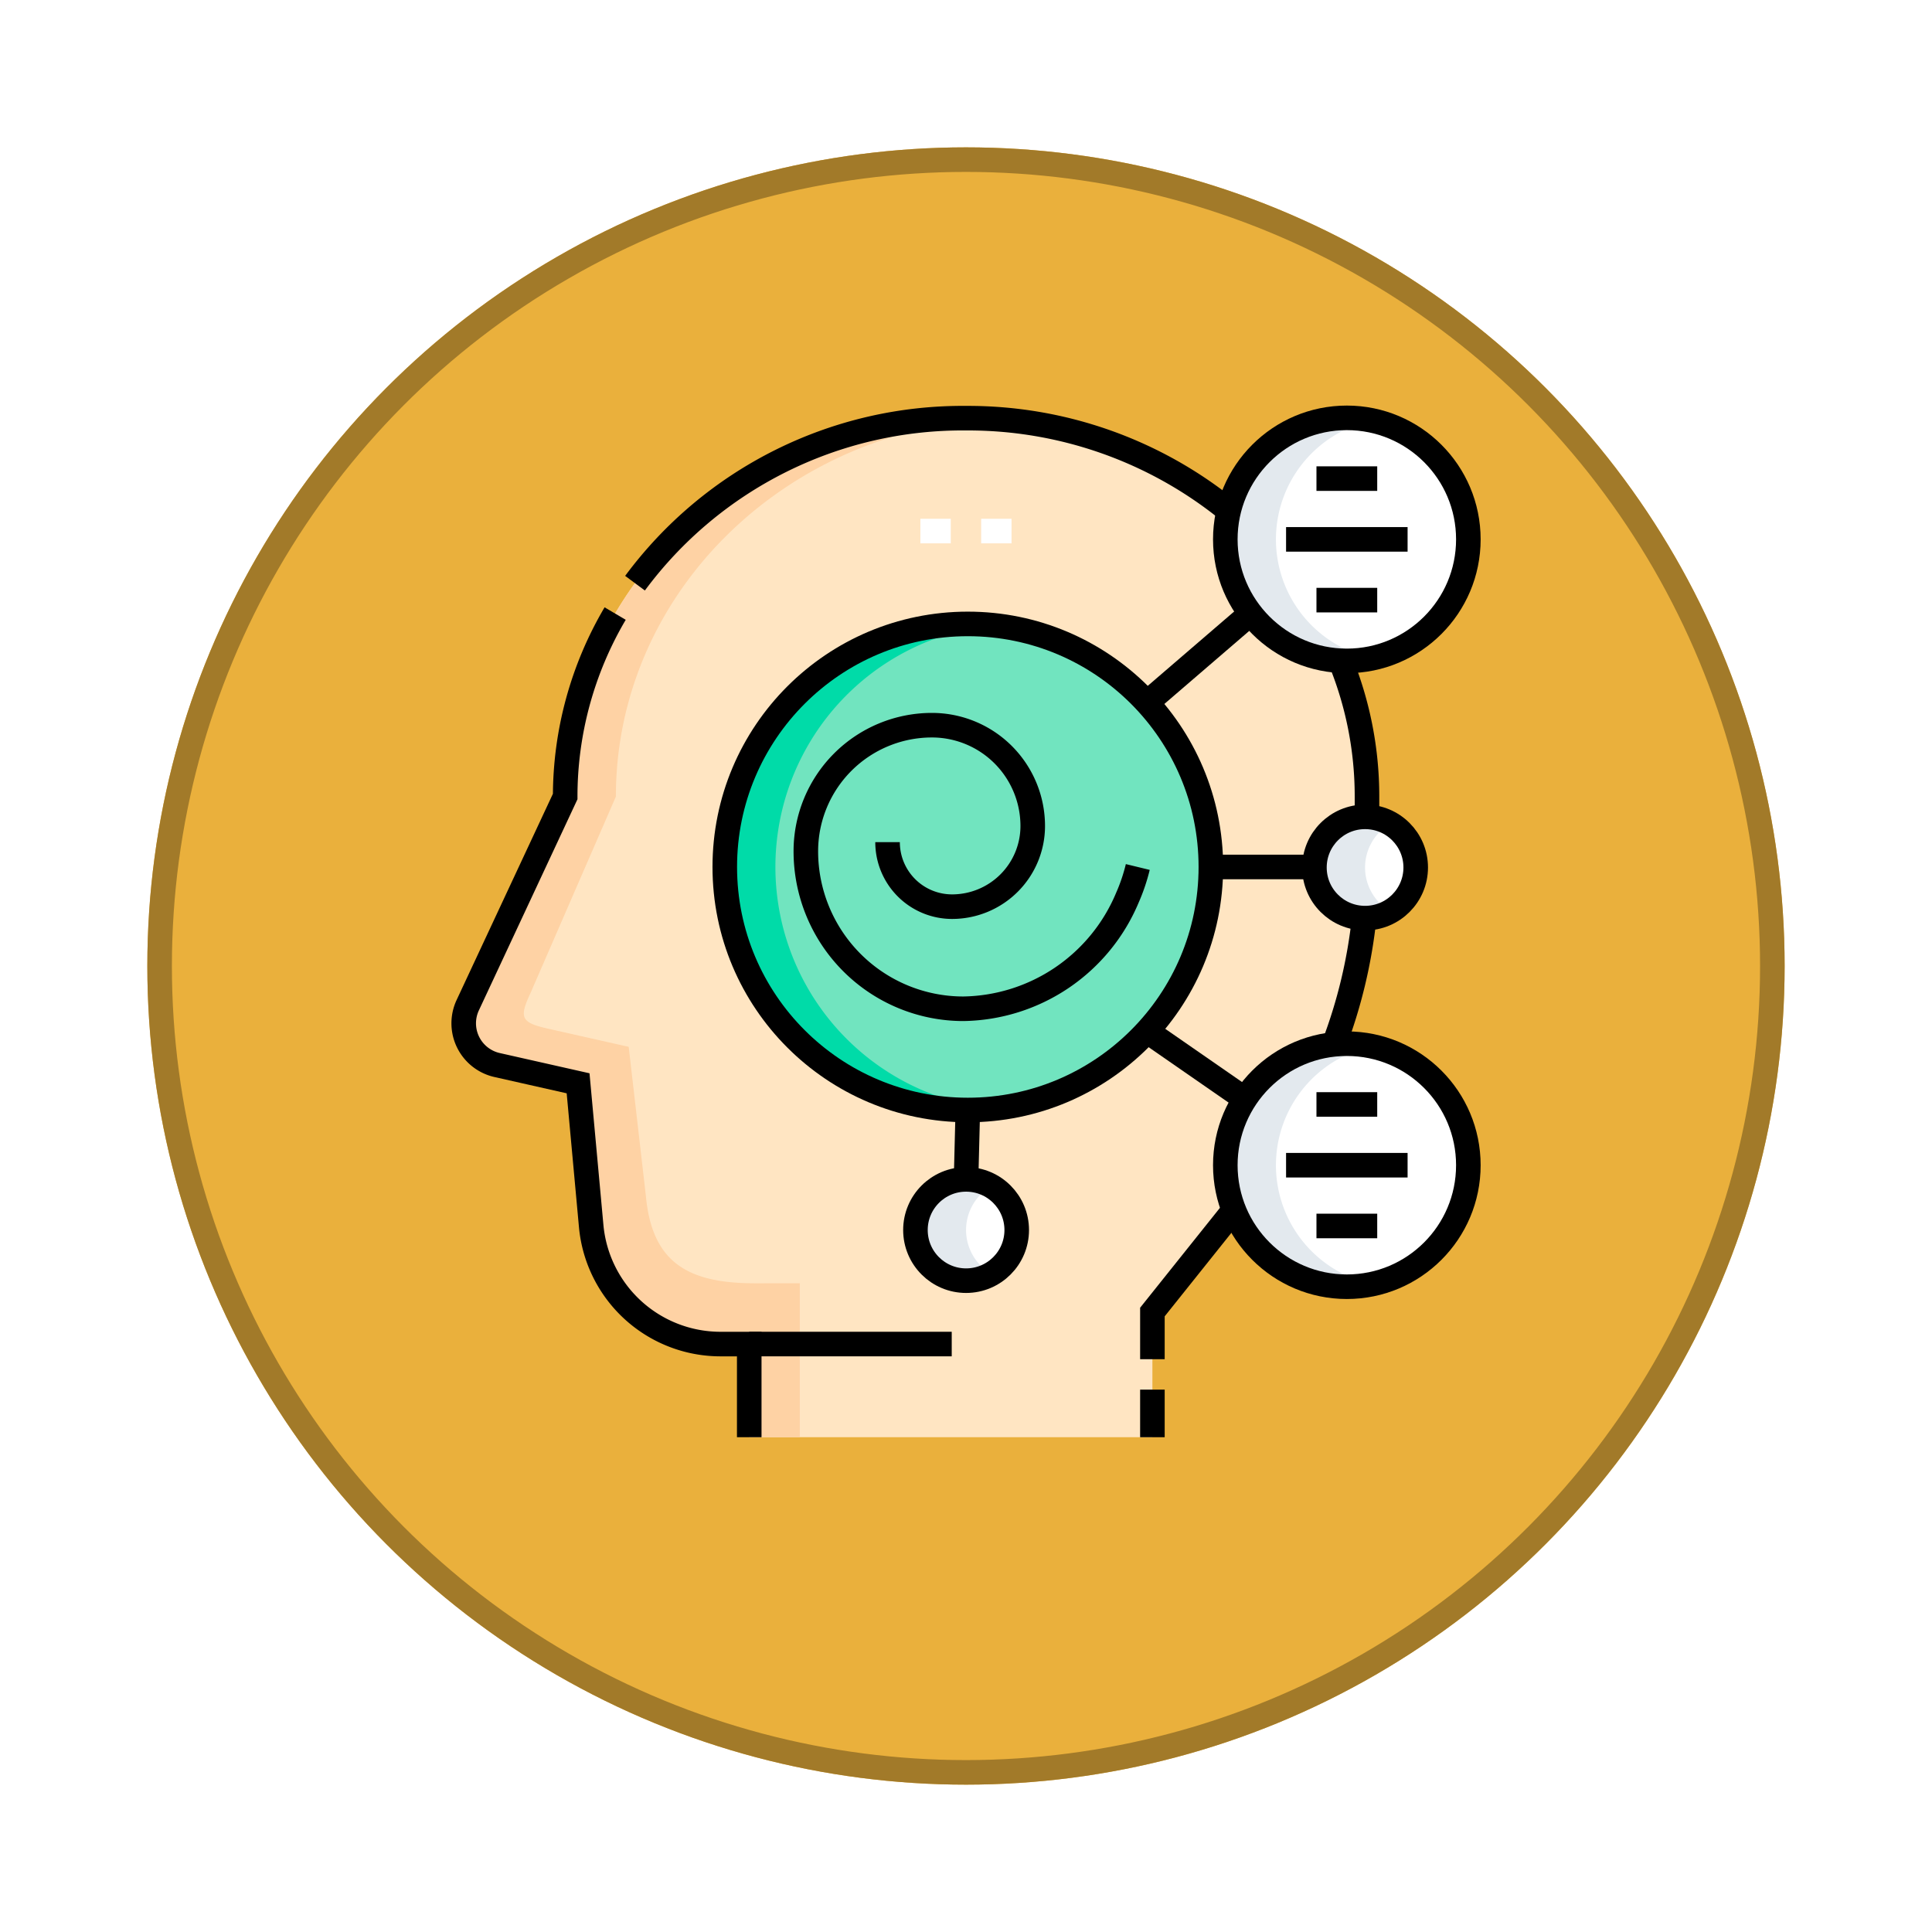 <svg xmlns="http://www.w3.org/2000/svg" xmlns:xlink="http://www.w3.org/1999/xlink" width="118" height="118" viewBox="0 0 118 118">
  <defs>
    <filter id="Elipse_12115" x="0" y="0" width="118" height="118" filterUnits="userSpaceOnUse">
      <feOffset dy="3" input="SourceAlpha"/>
      <feGaussianBlur stdDeviation="3" result="blur"/>
      <feFlood flood-opacity="0.161"/>
      <feComposite operator="in" in2="blur"/>
      <feComposite in="SourceGraphic"/>
    </filter>
  </defs>
  <g id="Grupo_1182212" data-name="Grupo 1182212" transform="translate(-745.781 -3846)">
    <g id="Grupo_1181949" data-name="Grupo 1181949" transform="translate(-54 1303)">
      <g transform="matrix(1, 0, 0, 1, 799.78, 2543)" filter="url(#Elipse_12115)">
        <g id="Elipse_12115-2" data-name="Elipse 12115" transform="translate(9 6)" fill="#eab03c" stroke="#a27a29" stroke-width="1.5">
          <circle cx="50" cy="50" r="50" stroke="none"/>
          <circle cx="50" cy="50" r="49.25" fill="none"/>
        </g>
      </g>
    </g>
    <g id="memories_9877667_1_" data-name="memories_9877667 (1)" transform="translate(766.601 3863.896)">
      <g id="Grupo_1186145" data-name="Grupo 1186145" transform="translate(7.499 7.625)">
        <path id="Trazado_1215351" data-name="Trazado 1215351" d="M24.937,70.02V64.33H23.185a7.931,7.931,0,0,1-7.9-7.207l-.8-8.72L9.539,47.289a2.613,2.613,0,0,1-1.792-3.655L13.7,30.889C13.7,18.126,24.665,7.78,38.187,7.78h0c13.522,0,24.483,10.346,24.483,23.109v4.164A31.442,31.442,0,0,1,55.7,54.7l-6.136,7.678V70.02H24.937Z" transform="translate(-7.499 -7.761)" fill="#ffe5c2"/>
        <path id="Trazado_1215352" data-name="Trazado 1215352" d="M25.288,60.618c-4.1,0-6.286-1.269-6.661-5.351L17.58,46.176l-4.948-1.115c-1.627-.367-1.756-.659-1.05-2.17l5.215-12c0-12.272,10.136-22.308,22.937-23.062-.512-.03-1.027-.047-1.546-.047h0C24.666,7.779,13.7,18.125,13.7,30.888L7.747,43.633A2.612,2.612,0,0,0,9.54,47.288L14.488,48.4l.8,8.72a7.931,7.931,0,0,0,7.9,7.207h1.753v5.69H28.03v-9.4Z" transform="translate(-7.5 -7.76)" fill="#fed2a4"/>
        <circle id="Elipse_12252" data-name="Elipse 12252" cx="14.844" cy="14.844" r="14.844" transform="translate(15.947 12.586)" fill="#71e4bf"/>
        <circle id="Elipse_12253" data-name="Elipse 12253" cx="7.422" cy="7.422" r="7.422" transform="translate(46.518 38.224)" fill="#fff"/>
        <circle id="Elipse_12254" data-name="Elipse 12254" cx="3.093" cy="3.093" r="3.093" transform="translate(51.961 24.369)" fill="#fff"/>
        <circle id="Elipse_12255" data-name="Elipse 12255" cx="3.093" cy="3.093" r="3.093" transform="translate(27.592 46.512)" fill="#fff"/>
        <circle id="Elipse_12256" data-name="Elipse 12256" cx="7.422" cy="7.422" r="7.422" transform="translate(46.518 0)" fill="#fff"/>
        <path id="Trazado_1215353" data-name="Trazado 1215353" d="M386.643,324.047a7.424,7.424,0,0,1,5.876-7.26,7.422,7.422,0,1,0,0,14.519A7.424,7.424,0,0,1,386.643,324.047Z" transform="translate(-337.032 -278.401)" fill="#e3e9ee"/>
        <path id="Trazado_1215354" data-name="Trazado 1215354" d="M386.643,15.047a7.424,7.424,0,0,1,5.876-7.26,7.422,7.422,0,1,0,0,14.519A7.424,7.424,0,0,1,386.643,15.047Z" transform="translate(-337.032 -7.625)" fill="#e3e9ee"/>
        <path id="Trazado_1215355" data-name="Trazado 1215355" d="M430.643,207.718a3.09,3.09,0,0,1,1.546-2.678,3.093,3.093,0,1,0,0,5.356A3.09,3.09,0,0,1,430.643,207.718Z" transform="translate(-375.589 -180.256)" fill="#e3e9ee"/>
        <path id="Trazado_1215356" data-name="Trazado 1215356" d="M233.643,386.718a3.091,3.091,0,0,1,1.546-2.678,3.093,3.093,0,1,0,0,5.356A3.09,3.09,0,0,1,233.643,386.718Z" transform="translate(-202.958 -337.113)" fill="#e3e9ee"/>
        <path id="Trazado_1215357" data-name="Trazado 1215357" d="M139.508,124.215a14.846,14.846,0,0,1,13.3-14.764,15.027,15.027,0,0,0-1.546-.08,14.844,14.844,0,1,0,0,29.688,15.023,15.023,0,0,0,1.546-.08A14.846,14.846,0,0,1,139.508,124.215Z" transform="translate(-120.468 -96.785)" fill="#00dba8"/>
      </g>
      <g id="Grupo_1186149" data-name="Grupo 1186149" transform="translate(7.5 7.625)">
        <path id="Trazado_1215358" data-name="Trazado 1215358" d="M16.752,104.254A22,22,0,0,0,13.7,115.429L7.748,128.174a2.612,2.612,0,0,0,1.792,3.654l4.948,1.116.8,8.72a7.932,7.932,0,0,0,7.9,7.207h1.753v5.689" transform="translate(-7.5 -92.301)" fill="none" stroke="#000" stroke-miterlimit="10" stroke-width="1.5"/>
        <path id="Trazado_1215359" data-name="Trazado 1215359" d="M440.37,127.534a21.924,21.924,0,0,1,1.624,8.3v1.243" transform="translate(-386.823 -112.701)" fill="none" stroke="#000" stroke-miterlimit="10" stroke-width="1.5"/>
        <path id="Trazado_1215360" data-name="Trazado 1215360" d="M347.55,407.9v-2.881l4.977-6.228" transform="translate(-305.485 -350.406)" fill="none" stroke="#000" stroke-miterlimit="10" stroke-width="1.5"/>
        <line id="Línea_736" data-name="Línea 736" y1="2.906" transform="translate(42.065 59.353)" fill="none" stroke="#000" stroke-miterlimit="10" stroke-width="1.5"/>
        <path id="Trazado_1215361" data-name="Trazado 1215361" d="M437.22,262.326a31.067,31.067,0,0,0,1.841-7.712" transform="translate(-384.063 -224.061)" fill="none" stroke="#000" stroke-miterlimit="10" stroke-width="1.5"/>
        <path id="Trazado_1215362" data-name="Trazado 1215362" d="M92.1,17.862A24.888,24.888,0,0,1,112.323,7.784a25.244,25.244,0,0,1,16.039,5.649" transform="translate(-81.635 -7.764)" fill="none" stroke="#000" stroke-miterlimit="10" stroke-width="1.5"/>
        <line id="Línea_737" data-name="Línea 737" x2="12.37" transform="translate(17.438 56.569)" fill="none" stroke="#000" stroke-miterlimit="10" stroke-width="1.5"/>
        <circle id="Elipse_12257" data-name="Elipse 12257" cx="14.844" cy="14.844" r="14.844" transform="translate(15.947 12.586)" fill="none" stroke="#000" stroke-miterlimit="10" stroke-width="1.5"/>
        <circle id="Elipse_12258" data-name="Elipse 12258" cx="7.422" cy="7.422" r="7.422" transform="translate(46.518 38.224)" fill="none" stroke="#000" stroke-miterlimit="10" stroke-width="1.5"/>
        <circle id="Elipse_12259" data-name="Elipse 12259" cx="3.093" cy="3.093" r="3.093" transform="translate(51.961 24.369)" fill="none" stroke="#000" stroke-miterlimit="10" stroke-width="1.5"/>
        <circle id="Elipse_12260" data-name="Elipse 12260" cx="3.093" cy="3.093" r="3.093" transform="translate(27.592 46.512)" fill="none" stroke="#000" stroke-miterlimit="10" stroke-width="1.5"/>
        <circle id="Elipse_12261" data-name="Elipse 12261" cx="7.422" cy="7.422" r="7.422" transform="translate(46.518 0)" fill="none" stroke="#000" stroke-miterlimit="10" stroke-width="1.5"/>
        <g id="Grupo_1186146" data-name="Grupo 1186146" transform="translate(20.901 18.771)">
          <path id="Trazado_1215363" data-name="Trazado 1215363" d="M181.453,166.515a3.94,3.94,0,0,0,3.94,3.94,4.926,4.926,0,0,0,4.927-4.926,6.158,6.158,0,0,0-6.158-6.158,7.7,7.7,0,0,0-7.7,7.7,9.62,9.62,0,0,0,9.62,9.62,11.042,11.042,0,0,0,10.022-6.79,11.235,11.235,0,0,0,.632-1.869" transform="translate(-176.465 -159.371)" fill="none" stroke="#000" stroke-miterlimit="10" stroke-width="1.5"/>
        </g>
        <line id="Línea_738" data-name="Línea 738" y1="4.237" x2="0.107" transform="translate(30.684 42.274)" fill="none" stroke="#000" stroke-miterlimit="10" stroke-width="1.5"/>
        <line id="Línea_739" data-name="Línea 739" x1="6.329" y2="5.446" transform="translate(41.733 11.953)" fill="none" stroke="#000" stroke-miterlimit="10" stroke-width="1.5"/>
        <line id="Línea_740" data-name="Línea 740" x1="6.333" transform="translate(45.627 27.43)" fill="none" stroke="#000" stroke-miterlimit="10" stroke-width="1.5"/>
        <line id="Línea_741" data-name="Línea 741" x1="5.98" y1="4.144" transform="translate(41.736 37.457)" fill="none" stroke="#000" stroke-miterlimit="10" stroke-width="1.5"/>
        <g id="Grupo_1186147" data-name="Grupo 1186147" transform="translate(50.229 3.711)">
          <line id="Línea_742" data-name="Línea 742" x2="7.422" transform="translate(0 3.711)" fill="none" stroke="#000" stroke-miterlimit="10" stroke-width="1.5"/>
          <line id="Línea_743" data-name="Línea 743" x2="3.711" transform="translate(1.856)" fill="none" stroke="#000" stroke-miterlimit="10" stroke-width="1.5"/>
          <line id="Línea_744" data-name="Línea 744" x2="3.711" transform="translate(1.856 7.422)" fill="none" stroke="#000" stroke-miterlimit="10" stroke-width="1.5"/>
        </g>
        <g id="Grupo_1186148" data-name="Grupo 1186148" transform="translate(50.229 41.935)">
          <line id="Línea_745" data-name="Línea 745" x2="7.422" transform="translate(0 3.711)" fill="none" stroke="#000" stroke-miterlimit="10" stroke-width="1.5"/>
          <line id="Línea_746" data-name="Línea 746" x2="3.711" transform="translate(1.856)" fill="none" stroke="#000" stroke-miterlimit="10" stroke-width="1.5"/>
          <line id="Línea_747" data-name="Línea 747" x2="3.711" transform="translate(1.856 7.422)" fill="none" stroke="#000" stroke-miterlimit="10" stroke-width="1.5"/>
        </g>
      </g>
      <g id="Grupo_1186150" data-name="Grupo 1186150" transform="translate(35.394 14.54)">
        <line id="Línea_748" data-name="Línea 748" x2="1.856" fill="none" stroke="#fff" stroke-miterlimit="10" stroke-width="1.5"/>
        <line id="Línea_749" data-name="Línea 749" x2="1.856" transform="translate(3.711)" fill="none" stroke="#fff" stroke-miterlimit="10" stroke-width="1.5"/>
      </g>
    </g>
  </g>
</svg>
